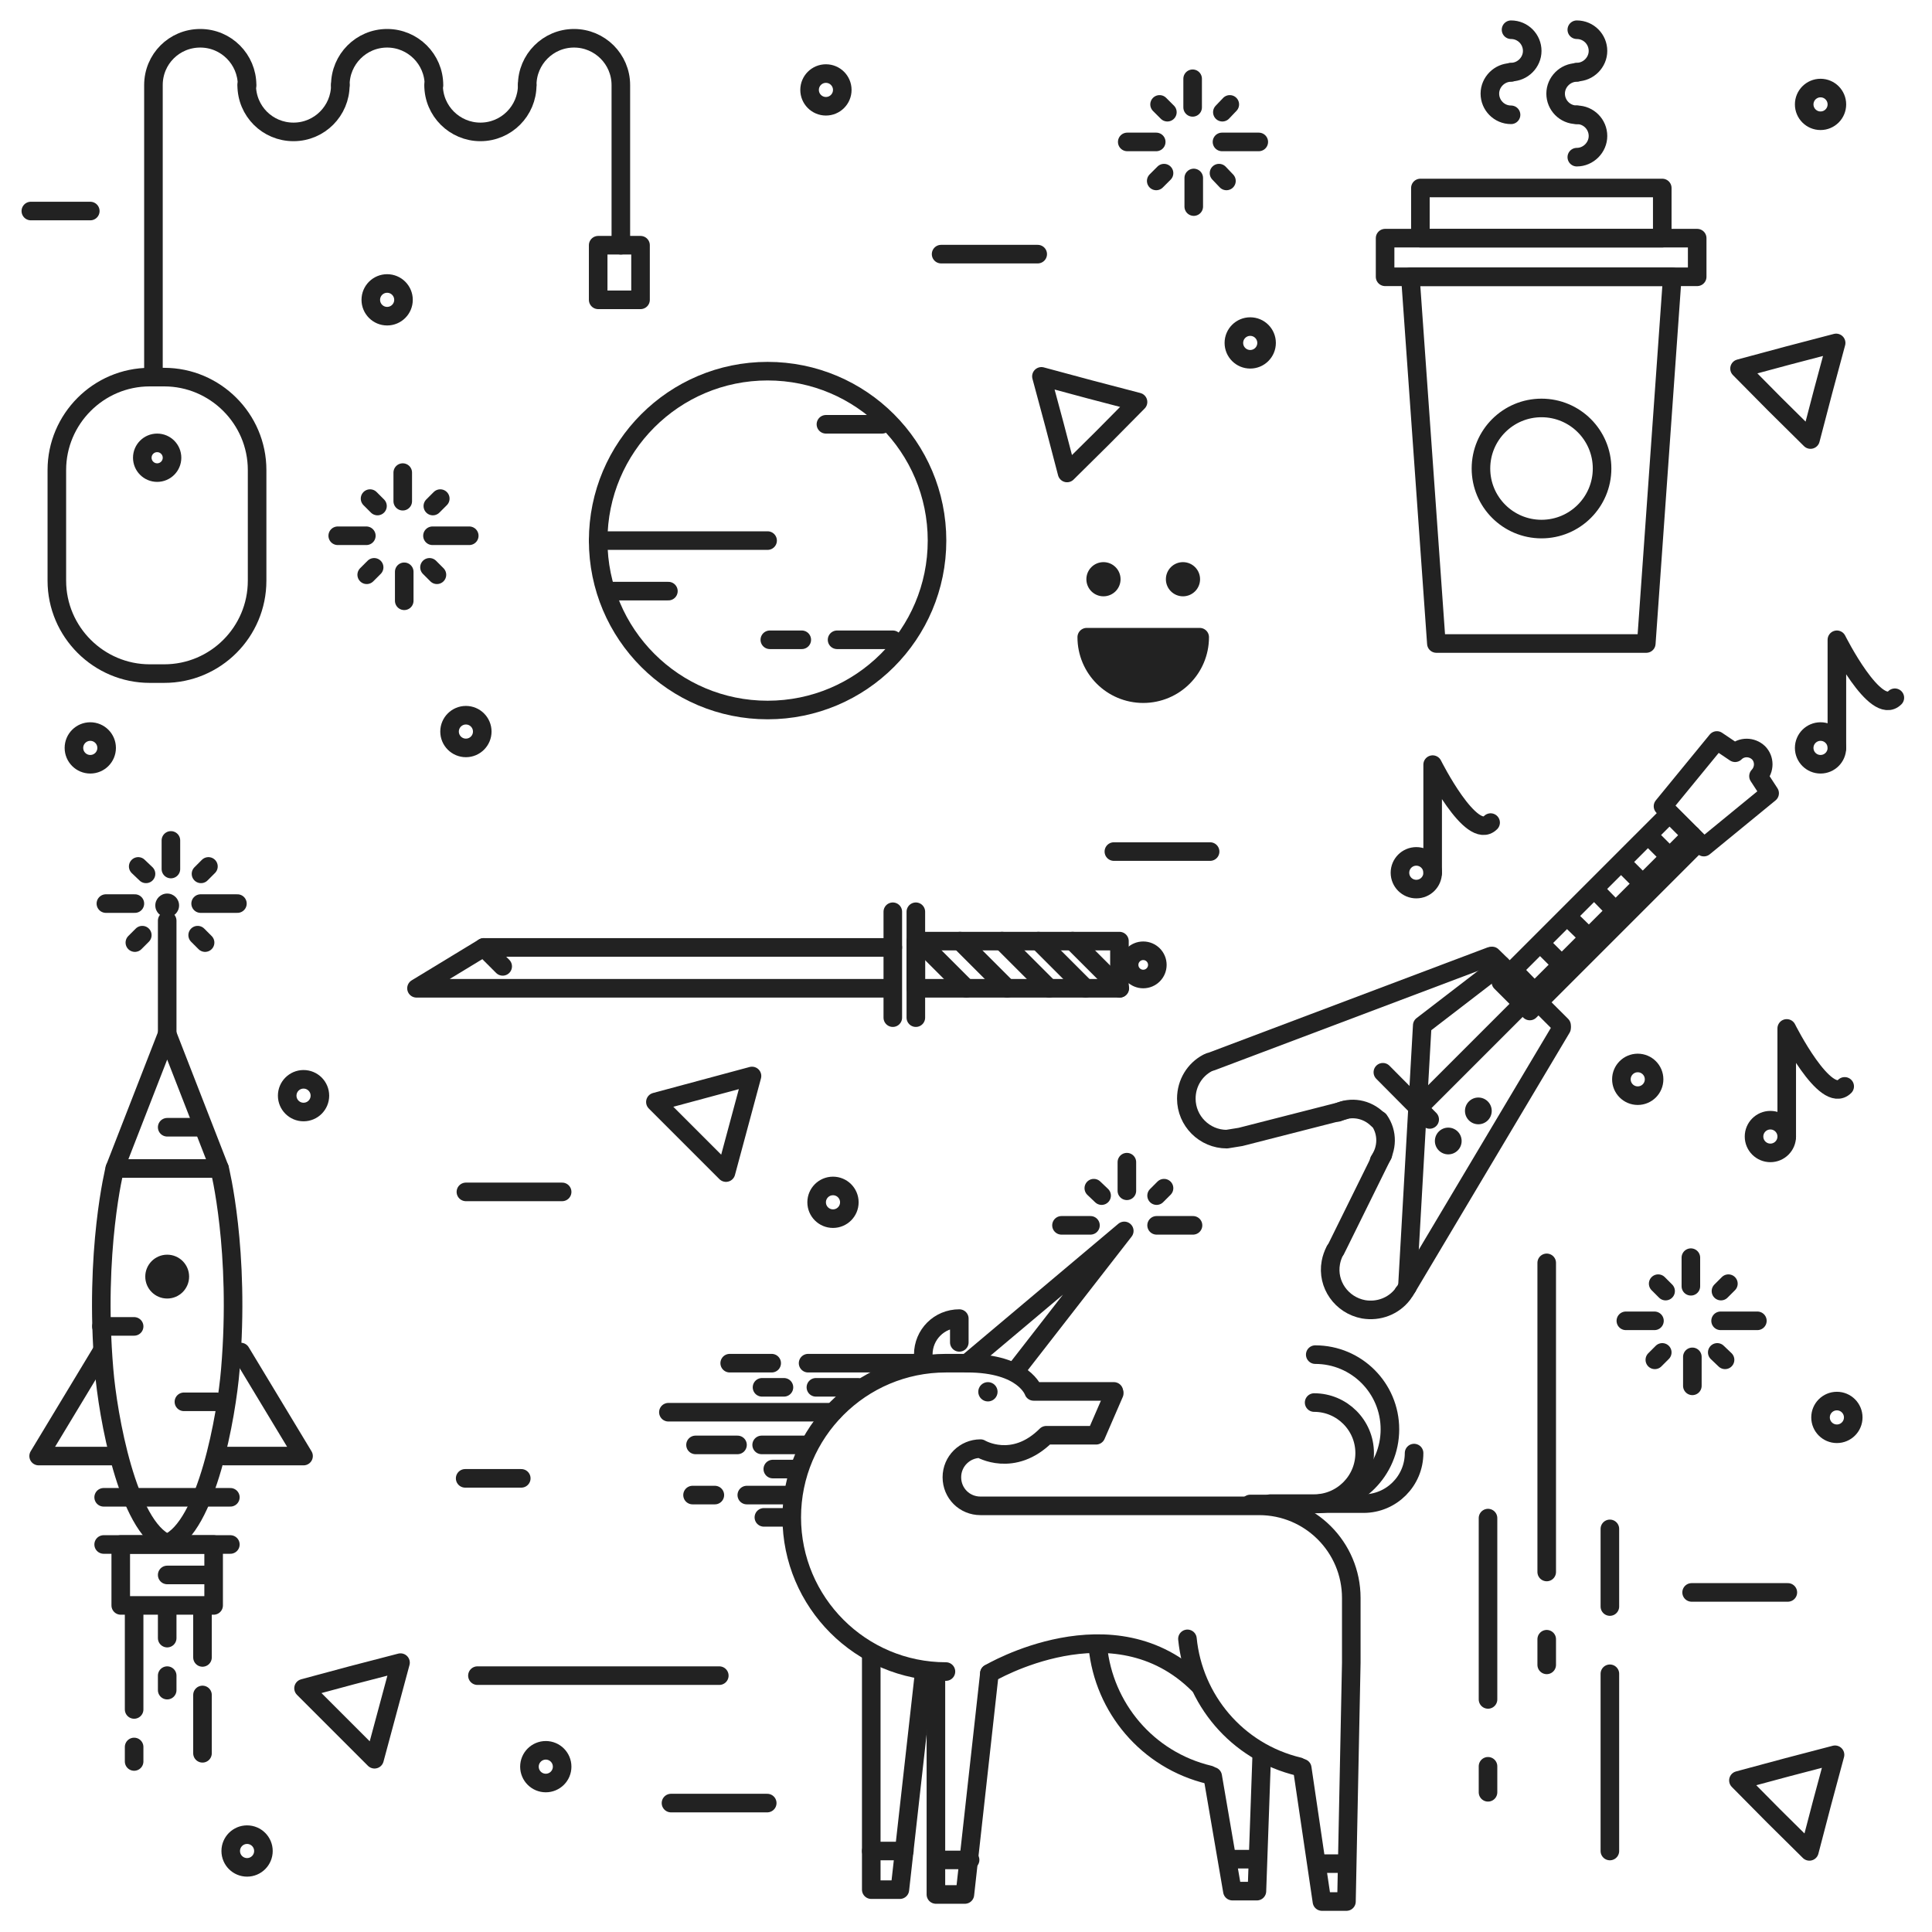 <?xml version="1.0" encoding="utf-8"?>
<!-- Generator: Adobe Illustrator 18.1.0, SVG Export Plug-In . SVG Version: 6.00 Build 0)  -->
<svg version="1.1" id="Layer_1" xmlns="http://www.w3.org/2000/svg" xmlns:xlink="http://www.w3.org/1999/xlink" x="0px" y="0px"
	 viewBox="0 0 520 520" enable-background="new 0 0 520 520" xml:space="preserve">
<path fill="none" stroke="#222222" stroke-width="5" stroke-linecap="round" stroke-linejoin="round" stroke-miterlimit="10" d="
	M256.7,392.5"/>
<path fill="none" stroke="#222222" stroke-width="5" stroke-linecap="round" stroke-linejoin="round" stroke-miterlimit="10" d="
	M248.5,364.6c0-5.4,4.3-9.7,9.7-9.7v6.4"/>
<path fill="none" stroke="#222222" stroke-width="5" stroke-linecap="round" stroke-linejoin="round" stroke-miterlimit="10" d="
	M299.8,374.5h-21.6c0,0-2.5-7.6-17.9-7.6h-5.7c-22.9,0-41.5,18.6-41.5,41.5c0,22.9,18.6,41.5,41.5,41.5"/>
<path fill="none" stroke="#222222" stroke-width="5" stroke-linecap="round" stroke-linejoin="round" stroke-miterlimit="10" d="
	M299.9,375l-4.9,11.3h-13.4c-8.9,8.9-17.7,3.6-17.7,3.6c-4.2,0-7.7,3.4-7.7,7.7s3.4,7.7,7.7,7.7h75c13.7,0,24.8,11.1,24.8,24.8v17.4
	l-1.3,64.3h-6.6l-5.3-35.9"/>
<polyline fill="none" stroke="#222222" stroke-width="5" stroke-linecap="round" stroke-linejoin="round" stroke-miterlimit="10" points="
	266.3,450.4 259.7,509.9 251.9,509.9 251.9,450.4 "/>
<polyline fill="none" stroke="#222222" stroke-width="5" stroke-linecap="round" stroke-linejoin="round" stroke-miterlimit="10" points="
	248.8,449.7 242.2,508.6 234.5,508.6 234.5,446 "/>
<path fill="none" stroke="#222222" stroke-width="5" stroke-linecap="round" stroke-linejoin="round" stroke-miterlimit="10" d="
	M365.6,437.2"/>
<line fill="none" stroke="#222222" stroke-width="5" stroke-linecap="round" stroke-linejoin="round" stroke-miterlimit="10" x1="246" y1="366.9" x2="217.5" y2="366.9"/>
<line fill="none" stroke="#222222" stroke-width="5" stroke-linecap="round" stroke-linejoin="round" stroke-miterlimit="10" x1="207.7" y1="366.9" x2="196.4" y2="366.9"/>
<line fill="none" stroke="#222222" stroke-width="5" stroke-linecap="round" stroke-linejoin="round" stroke-miterlimit="10" x1="217.4" y1="388.9" x2="205" y2="388.9"/>
<line fill="none" stroke="#222222" stroke-width="5" stroke-linecap="round" stroke-linejoin="round" stroke-miterlimit="10" x1="198.5" y1="388.9" x2="187.2" y2="388.9"/>
<line fill="none" stroke="#222222" stroke-width="5" stroke-linecap="round" stroke-linejoin="round" stroke-miterlimit="10" x1="224.2" y1="380.1" x2="179.9" y2="380.1"/>
<line fill="none" stroke="#222222" stroke-width="5" stroke-linecap="round" stroke-linejoin="round" stroke-miterlimit="10" x1="230.9" y1="373.4" x2="219.6" y2="373.4"/>
<line fill="none" stroke="#222222" stroke-width="5" stroke-linecap="round" stroke-linejoin="round" stroke-miterlimit="10" x1="211" y1="373.4" x2="205.1" y2="373.4"/>
<line fill="none" stroke="#222222" stroke-width="5" stroke-linecap="round" stroke-linejoin="round" stroke-miterlimit="10" x1="213.9" y1="395.4" x2="208" y2="395.4"/>
<line fill="none" stroke="#222222" stroke-width="5" stroke-linecap="round" stroke-linejoin="round" stroke-miterlimit="10" x1="211.5" y1="408.4" x2="205.6" y2="408.4"/>
<line fill="none" stroke="#222222" stroke-width="5" stroke-linecap="round" stroke-linejoin="round" stroke-miterlimit="10" x1="212.3" y1="402.4" x2="201" y2="402.4"/>
<line fill="none" stroke="#222222" stroke-width="5" stroke-linecap="round" stroke-linejoin="round" stroke-miterlimit="10" x1="192.4" y1="402.4" x2="186.4" y2="402.4"/>
<path fill="none" stroke="#222222" stroke-width="5" stroke-linecap="round" stroke-linejoin="round" stroke-miterlimit="10" d="
	M266.3,450.4c0,0,33.4-19.9,56.3,3"/>
<path fill="none" stroke="#222222" stroke-width="5" stroke-linecap="round" stroke-linejoin="round" stroke-miterlimit="10" d="
	M349.6,475.5c-16.8-4-28.4-18.2-30-34.4"/>
<path fill="none" stroke="#222222" stroke-width="5" stroke-linecap="round" stroke-linejoin="round" stroke-miterlimit="10" d="
	M339.6,472.3l-1.3,36.7h-6.6l-5.3-30.9"/>
<path fill="none" stroke="#222222" stroke-width="5" stroke-linecap="round" stroke-linejoin="round" stroke-miterlimit="10" d="
	M314.8,407.4"/>
<path fill="none" stroke="#222222" stroke-width="5" stroke-linecap="round" stroke-linejoin="round" stroke-miterlimit="10" d="
	M325.5,477.7c-16.8-4-28.4-18.2-30-34.4"/>
<circle fill="#222222" cx="265.9" cy="374.6" r="2.6"/>
<polyline fill="none" stroke="#222222" stroke-width="5" stroke-linecap="round" stroke-linejoin="round" stroke-miterlimit="10" points="
	260.3,366.9 302.6,331.3 273.6,368.6 "/>
<line fill="none" stroke="#222222" stroke-width="5" stroke-linecap="round" stroke-linejoin="round" stroke-miterlimit="10" x1="293.5" y1="329.8" x2="285.7" y2="329.8"/>
<line fill="none" stroke="#222222" stroke-width="5" stroke-linecap="round" stroke-linejoin="round" stroke-miterlimit="10" x1="321.1" y1="329.8" x2="311.3" y2="329.8"/>
<line fill="none" stroke="#222222" stroke-width="5" stroke-linecap="round" stroke-linejoin="round" stroke-miterlimit="10" x1="303.3" y1="312.8" x2="303.3" y2="320.5"/>
<line fill="none" stroke="#222222" stroke-width="5" stroke-linecap="round" stroke-linejoin="round" stroke-miterlimit="10" x1="313.3" y1="319.8" x2="311.3" y2="321.8"/>
<line fill="none" stroke="#222222" stroke-width="5" stroke-linecap="round" stroke-linejoin="round" stroke-miterlimit="10" x1="294.4" y1="319.8" x2="296.5" y2="321.8"/>
<line fill="none" stroke="#222222" stroke-width="5" stroke-linecap="round" stroke-linejoin="round" stroke-miterlimit="10" x1="311.2" y1="38.2" x2="303.4" y2="38.2"/>
<line fill="none" stroke="#222222" stroke-width="5" stroke-linecap="round" stroke-linejoin="round" stroke-miterlimit="10" x1="338.8" y1="38.2" x2="328.9" y2="38.2"/>
<line fill="none" stroke="#222222" stroke-width="5" stroke-linecap="round" stroke-linejoin="round" stroke-miterlimit="10" x1="321" y1="21.2" x2="321" y2="28.9"/>
<line fill="none" stroke="#222222" stroke-width="5" stroke-linecap="round" stroke-linejoin="round" stroke-miterlimit="10" x1="331" y1="28.1" x2="329" y2="30.2"/>
<line fill="none" stroke="#222222" stroke-width="5" stroke-linecap="round" stroke-linejoin="round" stroke-miterlimit="10" x1="312.1" y1="28.1" x2="314.2" y2="30.2"/>
<line fill="none" stroke="#222222" stroke-width="5" stroke-linecap="round" stroke-linejoin="round" stroke-miterlimit="10" x1="321.3" y1="55.6" x2="321.3" y2="47.9"/>
<line fill="none" stroke="#222222" stroke-width="5" stroke-linecap="round" stroke-linejoin="round" stroke-miterlimit="10" x1="311.2" y1="48.7" x2="313.3" y2="46.6"/>
<line fill="none" stroke="#222222" stroke-width="5" stroke-linecap="round" stroke-linejoin="round" stroke-miterlimit="10" x1="330.1" y1="48.7" x2="328.1" y2="46.6"/>
<line fill="none" stroke="#222222" stroke-width="5" stroke-linecap="round" stroke-linejoin="round" stroke-miterlimit="10" x1="445.3" y1="355.5" x2="437.6" y2="355.5"/>
<line fill="none" stroke="#222222" stroke-width="5" stroke-linecap="round" stroke-linejoin="round" stroke-miterlimit="10" x1="473" y1="355.5" x2="463.1" y2="355.5"/>
<line fill="none" stroke="#222222" stroke-width="5" stroke-linecap="round" stroke-linejoin="round" stroke-miterlimit="10" x1="455.1" y1="338.5" x2="455.1" y2="346.2"/>
<line fill="none" stroke="#222222" stroke-width="5" stroke-linecap="round" stroke-linejoin="round" stroke-miterlimit="10" x1="465.2" y1="345.5" x2="463.2" y2="347.5"/>
<line fill="none" stroke="#222222" stroke-width="5" stroke-linecap="round" stroke-linejoin="round" stroke-miterlimit="10" x1="446.3" y1="345.5" x2="448.3" y2="347.5"/>
<line fill="none" stroke="#222222" stroke-width="5" stroke-linecap="round" stroke-linejoin="round" stroke-miterlimit="10" x1="455.5" y1="373" x2="455.5" y2="365.2"/>
<line fill="none" stroke="#222222" stroke-width="5" stroke-linecap="round" stroke-linejoin="round" stroke-miterlimit="10" x1="445.4" y1="366" x2="447.4" y2="364"/>
<line fill="none" stroke="#222222" stroke-width="5" stroke-linecap="round" stroke-linejoin="round" stroke-miterlimit="10" x1="464.3" y1="366" x2="462.2" y2="364"/>
<line fill="none" stroke="#222222" stroke-width="5" stroke-linecap="round" stroke-linejoin="round" stroke-miterlimit="10" x1="98.6" y1="144.2" x2="90.9" y2="144.2"/>
<line fill="none" stroke="#222222" stroke-width="5" stroke-linecap="round" stroke-linejoin="round" stroke-miterlimit="10" x1="126.3" y1="144.2" x2="116.4" y2="144.2"/>
<line fill="none" stroke="#222222" stroke-width="5" stroke-linecap="round" stroke-linejoin="round" stroke-miterlimit="10" x1="108.4" y1="127.2" x2="108.4" y2="134.9"/>
<line fill="none" stroke="#222222" stroke-width="5" stroke-linecap="round" stroke-linejoin="round" stroke-miterlimit="10" x1="118.5" y1="134.2" x2="116.5" y2="136.2"/>
<line fill="none" stroke="#222222" stroke-width="5" stroke-linecap="round" stroke-linejoin="round" stroke-miterlimit="10" x1="99.6" y1="134.2" x2="101.6" y2="136.2"/>
<line fill="none" stroke="#222222" stroke-width="5" stroke-linecap="round" stroke-linejoin="round" stroke-miterlimit="10" x1="108.8" y1="161.7" x2="108.8" y2="153.9"/>
<line fill="none" stroke="#222222" stroke-width="5" stroke-linecap="round" stroke-linejoin="round" stroke-miterlimit="10" x1="98.7" y1="154.7" x2="100.7" y2="152.7"/>
<line fill="none" stroke="#222222" stroke-width="5" stroke-linecap="round" stroke-linejoin="round" stroke-miterlimit="10" x1="117.6" y1="154.7" x2="115.6" y2="152.7"/>
<line fill="none" stroke="#222222" stroke-width="5" stroke-linecap="round" stroke-linejoin="round" stroke-miterlimit="10" x1="36.3" y1="243.2" x2="28.5" y2="243.2"/>
<line fill="none" stroke="#222222" stroke-width="5" stroke-linecap="round" stroke-linejoin="round" stroke-miterlimit="10" x1="63.9" y1="243.2" x2="54" y2="243.2"/>
<line fill="none" stroke="#222222" stroke-width="5" stroke-linecap="round" stroke-linejoin="round" stroke-miterlimit="10" x1="46" y1="226.2" x2="46" y2="233.9"/>
<line fill="none" stroke="#222222" stroke-width="5" stroke-linecap="round" stroke-linejoin="round" stroke-miterlimit="10" x1="56.1" y1="233.2" x2="54.1" y2="235.2"/>
<line fill="none" stroke="#222222" stroke-width="5" stroke-linecap="round" stroke-linejoin="round" stroke-miterlimit="10" x1="37.2" y1="233.2" x2="39.3" y2="235.2"/>
<line fill="none" stroke="#222222" stroke-width="5" stroke-linecap="round" stroke-linejoin="round" stroke-miterlimit="10" x1="36.3" y1="253.7" x2="38.3" y2="251.7"/>
<line fill="none" stroke="#222222" stroke-width="5" stroke-linecap="round" stroke-linejoin="round" stroke-miterlimit="10" x1="55.2" y1="253.7" x2="53.2" y2="251.7"/>
<line fill="none" stroke="#222222" stroke-width="5" stroke-linecap="round" stroke-linejoin="round" stroke-miterlimit="10" x1="234.5" y1="498.2" x2="243.4" y2="498.2"/>
<line fill="none" stroke="#222222" stroke-width="5" stroke-linecap="round" stroke-linejoin="round" stroke-miterlimit="10" x1="252.2" y1="500.6" x2="261.1" y2="500.6"/>
<line fill="none" stroke="#222222" stroke-width="5" stroke-linecap="round" stroke-linejoin="round" stroke-miterlimit="10" x1="331.2" y1="500.4" x2="338" y2="500.4"/>
<line fill="none" stroke="#222222" stroke-width="5" stroke-linecap="round" stroke-linejoin="round" stroke-miterlimit="10" x1="355" y1="501.6" x2="361.7" y2="501.6"/>
<path fill="none" stroke="#222222" stroke-width="5" stroke-linecap="round" stroke-linejoin="round" stroke-miterlimit="10" d="
	M354,364.6c11.1,0,20.1,9,20.1,20.1s-9,20.1-20.1,20.1h-17.5"/>
<path fill="none" stroke="#222222" stroke-width="5" stroke-linecap="round" stroke-linejoin="round" stroke-miterlimit="10" d="
	M353.7,377.5c7.5,0,13.6,6.1,13.6,13.6c0,7.5-6.1,13.6-13.6,13.6h-11.8"/>
<path fill="none" stroke="#222222" stroke-width="5" stroke-linecap="round" stroke-linejoin="round" stroke-miterlimit="10" d="
	M380.6,391.1c0,7.5-6.1,13.6-13.6,13.6h-11.8"/>
<rect x="425.1" y="213.5" transform="matrix(0.707 0.707 -0.707 0.707 299.758 -232.545)" fill="none" stroke="#222222" stroke-width="5" stroke-linecap="round" stroke-linejoin="round" stroke-miterlimit="10" width="11" height="64.2"/>
<path fill="none" stroke="#222222" stroke-width="5" stroke-linecap="round" stroke-linejoin="round" stroke-miterlimit="10" d="
	M476.3,213.5L458.6,228l-11-11l14.5-17.7l4.9,3.3c1.7-1.7,4.5-1.7,6.3,0c1.7,1.7,1.7,4.5,0,6.3L476.3,213.5z"/>
<path fill="none" stroke="#222222" stroke-width="5" stroke-linecap="round" stroke-linejoin="round" stroke-miterlimit="10" d="
	M325,286.1c-3.4,1.8-5.7,5.4-5.7,9.6c0,6,4.9,10.9,10.9,10.9l3.7-0.6l27-6.9l1-0.3"/>
<path fill="none" stroke="#222222" stroke-width="5" stroke-linecap="round" stroke-linejoin="round" stroke-miterlimit="10" d="
	M360.1,299.4c3.5-1.7,7.8-1,10.7,1.9"/>
<polyline fill="none" stroke="#222222" stroke-width="5" stroke-linecap="round" stroke-linejoin="round" stroke-miterlimit="10" points="
	325.7,285.8 326.1,285.7 401.1,257.4 "/>
<path fill="none" stroke="#222222" stroke-width="5" stroke-linecap="round" stroke-linejoin="round" stroke-miterlimit="10" d="
	M359.3,336.6c-0.5,1-0.9,2.1-1.1,3.2c-1.1,5.9,2.9,11.5,8.8,12.6c4.1,0.7,8.1-0.9,10.5-4"/>
<path fill="none" stroke="#222222" stroke-width="5" stroke-linecap="round" stroke-linejoin="round" stroke-miterlimit="10" d="
	M371.2,312.4c2.2-3.2,2.4-7.5,0-10.9"/>
<polyline fill="none" stroke="#222222" stroke-width="5" stroke-linecap="round" stroke-linejoin="round" stroke-miterlimit="10" points="
	359.5,336.4 360.1,335.2 371.7,311.7 372.2,310.8 "/>
<polyline fill="none" stroke="#222222" stroke-width="5" stroke-linecap="round" stroke-linejoin="round" stroke-miterlimit="10" points="
	420.3,276.7 378.2,347.4 378,347.7 377.8,347.9 "/>
<line fill="none" stroke="#222222" stroke-width="5" stroke-linecap="round" stroke-linejoin="round" stroke-miterlimit="10" x1="401.6" y1="257.3" x2="406.4" y2="262"/>
<line fill="none" stroke="#222222" stroke-width="5" stroke-linecap="round" stroke-linejoin="round" stroke-miterlimit="10" x1="420.3" y1="276" x2="414.2" y2="269.9"/>
<line fill="none" stroke="#222222" stroke-width="5" stroke-linecap="round" stroke-linejoin="round" stroke-miterlimit="10" x1="384.8" y1="301.3" x2="372.2" y2="288.6"/>
<polyline fill="none" stroke="#222222" stroke-width="5" stroke-linecap="round" stroke-linejoin="round" stroke-miterlimit="10" points="
	404,259.7 382.8,276 378.8,346.4 "/>
<line fill="none" stroke="#222222" stroke-width="5" stroke-linecap="round" stroke-linejoin="round" stroke-miterlimit="10" x1="407.8" y1="261.6" x2="411.7" y2="265.6"/>
<line fill="none" stroke="#222222" stroke-width="5" stroke-linecap="round" stroke-linejoin="round" stroke-miterlimit="10" x1="415.1" y1="254.4" x2="419" y2="258.3"/>
<line fill="none" stroke="#222222" stroke-width="5" stroke-linecap="round" stroke-linejoin="round" stroke-miterlimit="10" x1="422.3" y1="247.1" x2="426.3" y2="251"/>
<line fill="none" stroke="#222222" stroke-width="5" stroke-linecap="round" stroke-linejoin="round" stroke-miterlimit="10" x1="429.6" y1="239.8" x2="433.5" y2="243.8"/>
<line fill="none" stroke="#222222" stroke-width="5" stroke-linecap="round" stroke-linejoin="round" stroke-miterlimit="10" x1="436.9" y1="232.6" x2="440.8" y2="236.5"/>
<line fill="none" stroke="#222222" stroke-width="5" stroke-linecap="round" stroke-linejoin="round" stroke-miterlimit="10" x1="444.1" y1="225.3" x2="448" y2="229.2"/>
<circle fill="#222222" cx="389.8" cy="307.1" r="3.6"/>
<circle fill="#222222" cx="397.9" cy="299" r="3.6"/>
<line fill="none" stroke="#222222" stroke-width="5" stroke-linecap="round" stroke-linejoin="round" stroke-miterlimit="10" x1="382.2" y1="297.8" x2="455.3" y2="224.7"/>
<line fill="none" stroke="#222222" stroke-width="5" stroke-linecap="round" stroke-linejoin="round" stroke-miterlimit="10" x1="299.8" y1="229.2" x2="325.7" y2="229.2"/>
<line fill="none" stroke="#222222" stroke-width="5" stroke-linecap="round" stroke-linejoin="round" stroke-miterlimit="10" x1="8.3" y1="56.8" x2="24.3" y2="56.8"/>
<line fill="none" stroke="#222222" stroke-width="5" stroke-linecap="round" stroke-linejoin="round" stroke-miterlimit="10" x1="128.5" y1="451" x2="193.6" y2="451"/>
<line fill="none" stroke="#222222" stroke-width="5" stroke-linecap="round" stroke-linejoin="round" stroke-miterlimit="10" x1="125.4" y1="320.8" x2="151.3" y2="320.8"/>
<line fill="none" stroke="#222222" stroke-width="5" stroke-linecap="round" stroke-linejoin="round" stroke-miterlimit="10" x1="455.3" y1="428.6" x2="481.2" y2="428.6"/>
<line fill="none" stroke="#222222" stroke-width="5" stroke-linecap="round" stroke-linejoin="round" stroke-miterlimit="10" x1="180.6" y1="485.3" x2="206.5" y2="485.3"/>
<line fill="none" stroke="#222222" stroke-width="5" stroke-linecap="round" stroke-linejoin="round" stroke-miterlimit="10" x1="253.3" y1="68.4" x2="279.3" y2="68.4"/>
<line fill="none" stroke="#222222" stroke-width="5" stroke-linecap="round" stroke-linejoin="round" stroke-miterlimit="10" x1="125.2" y1="397.9" x2="140.3" y2="397.9"/>
<circle fill="none" stroke="#222222" stroke-width="5" stroke-linecap="round" stroke-linejoin="round" stroke-miterlimit="10" cx="490" cy="201.3" r="4.4"/>
<path fill="none" stroke="#222222" stroke-width="5" stroke-linecap="round" stroke-linejoin="round" stroke-miterlimit="10" d="
	M494.4,201.3v-29.1c0,0,10.4,20.8,15.6,15.6"/>
<circle fill="none" stroke="#222222" stroke-width="5" stroke-linecap="round" stroke-linejoin="round" stroke-miterlimit="10" cx="381.2" cy="234.9" r="4.4"/>
<path fill="none" stroke="#222222" stroke-width="5" stroke-linecap="round" stroke-linejoin="round" stroke-miterlimit="10" d="
	M385.6,234.9v-29.1c0,0,10.4,20.8,15.6,15.6"/>
<circle fill="none" stroke="#222222" stroke-width="5" stroke-linecap="round" stroke-linejoin="round" stroke-miterlimit="10" cx="476.5" cy="305.9" r="4.4"/>
<circle fill="none" stroke="#222222" stroke-width="5" stroke-linecap="round" stroke-linejoin="round" stroke-miterlimit="10" cx="336.5" cy="92.3" r="4.4"/>
<circle fill="none" stroke="#222222" stroke-width="5" stroke-linecap="round" stroke-linejoin="round" stroke-miterlimit="10" cx="494.4" cy="381.5" r="4.4"/>
<circle fill="none" stroke="#222222" stroke-width="5" stroke-linecap="round" stroke-linejoin="round" stroke-miterlimit="10" cx="440.8" cy="290.5" r="4.4"/>
<circle fill="none" stroke="#222222" stroke-width="5" stroke-linecap="round" stroke-linejoin="round" stroke-miterlimit="10" cx="81.7" cy="294.9" r="4.4"/>
<circle fill="none" stroke="#222222" stroke-width="5" stroke-linecap="round" stroke-linejoin="round" stroke-miterlimit="10" cx="125.4" cy="196.9" r="4.4"/>
<circle fill="none" stroke="#222222" stroke-width="5" stroke-linecap="round" stroke-linejoin="round" stroke-miterlimit="10" cx="224.2" cy="323.6" r="4.4"/>
<circle fill="none" stroke="#222222" stroke-width="5" stroke-linecap="round" stroke-linejoin="round" stroke-miterlimit="10" cx="66.5" cy="498.2" r="4.4"/>
<circle fill="none" stroke="#222222" stroke-width="5" stroke-linecap="round" stroke-linejoin="round" stroke-miterlimit="10" cx="24.3" cy="201.3" r="4.4"/>
<circle fill="none" stroke="#222222" stroke-width="5" stroke-linecap="round" stroke-linejoin="round" stroke-miterlimit="10" cx="490" cy="28.1" r="4.4"/>
<circle fill="none" stroke="#222222" stroke-width="5" stroke-linecap="round" stroke-linejoin="round" stroke-miterlimit="10" cx="104.2" cy="80.7" r="4.4"/>
<circle fill="none" stroke="#222222" stroke-width="5" stroke-linecap="round" stroke-linejoin="round" stroke-miterlimit="10" cx="146.9" cy="475.5" r="4.4"/>
<circle fill="none" stroke="#222222" stroke-width="5" stroke-linecap="round" stroke-linejoin="round" stroke-miterlimit="10" cx="222.3" cy="24.2" r="4.4"/>
<path fill="none" stroke="#222222" stroke-width="5" stroke-linecap="round" stroke-linejoin="round" stroke-miterlimit="10" d="
	M480.9,305.9v-29.1c0,0,10.4,20.8,15.6,15.6"/>
<line fill="none" stroke="#222222" stroke-width="5" stroke-linecap="round" stroke-linejoin="round" stroke-miterlimit="10" x1="246.5" y1="273.9" x2="246.5" y2="245.4"/>
<line fill="none" stroke="#222222" stroke-width="5" stroke-linecap="round" stroke-linejoin="round" stroke-miterlimit="10" x1="240.3" y1="273.9" x2="240.3" y2="245.4"/>
<rect x="246.5" y="253.3" fill="none" stroke="#222222" stroke-width="5" stroke-linecap="round" stroke-linejoin="round" stroke-miterlimit="10" width="54.8" height="12.7"/>
<line fill="none" stroke="#222222" stroke-width="5" stroke-linecap="round" stroke-linejoin="round" stroke-miterlimit="10" x1="260.1" y1="266" x2="247.4" y2="253.3"/>
<line fill="none" stroke="#222222" stroke-width="5" stroke-linecap="round" stroke-linejoin="round" stroke-miterlimit="10" x1="271.1" y1="266" x2="258.4" y2="253.3"/>
<line fill="none" stroke="#222222" stroke-width="5" stroke-linecap="round" stroke-linejoin="round" stroke-miterlimit="10" x1="282.4" y1="266" x2="269.7" y2="253.3"/>
<line fill="none" stroke="#222222" stroke-width="5" stroke-linecap="round" stroke-linejoin="round" stroke-miterlimit="10" x1="292.2" y1="266" x2="279.5" y2="253.3"/>
<line fill="none" stroke="#222222" stroke-width="5" stroke-linecap="round" stroke-linejoin="round" stroke-miterlimit="10" x1="301.4" y1="266" x2="288.7" y2="253.3"/>
<polyline fill="none" stroke="#222222" stroke-width="5" stroke-linecap="round" stroke-linejoin="round" stroke-miterlimit="10" points="
	239.9,266 112.1,266 130.2,255 240.3,255 "/>
<circle fill="none" stroke="#222222" stroke-width="5" stroke-linecap="round" stroke-linejoin="round" stroke-miterlimit="10" cx="307.7" cy="259.7" r="3.8"/>
<line fill="none" stroke="#222222" stroke-width="5" stroke-linecap="round" stroke-linejoin="round" stroke-miterlimit="10" x1="130.2" y1="255" x2="135.3" y2="260.1"/>
<circle fill="none" stroke="#222222" stroke-width="5" stroke-linecap="round" stroke-linejoin="round" stroke-miterlimit="10" cx="206.6" cy="145.5" r="45.6"/>
<line fill="none" stroke="#222222" stroke-width="5" stroke-linecap="round" stroke-linejoin="round" stroke-miterlimit="10" x1="225.3" y1="172.2" x2="240.3" y2="172.2"/>
<line fill="none" stroke="#222222" stroke-width="5" stroke-linecap="round" stroke-linejoin="round" stroke-miterlimit="10" x1="207.2" y1="172.2" x2="215.8" y2="172.2"/>
<line fill="none" stroke="#222222" stroke-width="5" stroke-linecap="round" stroke-linejoin="round" stroke-miterlimit="10" x1="164.9" y1="159.1" x2="179.9" y2="159.1"/>
<line fill="none" stroke="#222222" stroke-width="5" stroke-linecap="round" stroke-linejoin="round" stroke-miterlimit="10" x1="222.3" y1="114.2" x2="237.4" y2="114.2"/>
<line fill="none" stroke="#222222" stroke-width="5" stroke-linecap="round" stroke-linejoin="round" stroke-miterlimit="10" x1="161" y1="145.5" x2="206.6" y2="145.5"/>
<path fill="none" stroke="#222222" stroke-width="5" stroke-linecap="round" stroke-linejoin="round" stroke-miterlimit="10" d="
	M44.2,181.3h-3.9c-13.7,0-25-11.2-25-25v-29.8c0-13.7,11.2-25,25-25h3.9c13.7,0,25,11.2,25,25v29.8C69.2,170.1,58,181.3,44.2,181.3z
	"/>
<circle fill="none" stroke="#222222" stroke-width="5" stroke-linecap="round" stroke-linejoin="round" stroke-miterlimit="10" cx="42.3" cy="123.2" r="4"/>
<path fill="none" stroke="#222222" stroke-width="5" stroke-linecap="round" stroke-linejoin="round" stroke-miterlimit="10" d="
	M91.6,22.9c0,6.9-5.6,12.6-12.6,12.6s-12.6-5.6-12.6-12.6"/>
<path fill="none" stroke="#222222" stroke-width="5" stroke-linecap="round" stroke-linejoin="round" stroke-miterlimit="10" d="
	M141.9,22.9c0,6.9-5.6,12.6-12.6,12.6c-6.9,0-12.6-5.6-12.6-12.6"/>
<path fill="none" stroke="#222222" stroke-width="5" stroke-linecap="round" stroke-linejoin="round" stroke-miterlimit="10" d="
	M91.6,22.9c0-6.9,5.6-12.6,12.6-12.6c6.9,0,12.6,5.6,12.6,12.6"/>
<path fill="none" stroke="#222222" stroke-width="5" stroke-linecap="round" stroke-linejoin="round" stroke-miterlimit="10" d="
	M424.4,30.9c3.2,0,5.7,2.6,5.7,5.7s-2.6,5.7-5.7,5.7"/>
<path fill="none" stroke="#222222" stroke-width="5" stroke-linecap="round" stroke-linejoin="round" stroke-miterlimit="10" d="
	M424.4,8c3.2,0,5.7,2.6,5.7,5.7s-2.6,5.7-5.7,5.7"/>
<path fill="none" stroke="#222222" stroke-width="5" stroke-linecap="round" stroke-linejoin="round" stroke-miterlimit="10" d="
	M424.4,30.9c-3.2,0-5.7-2.6-5.7-5.7s2.6-5.7,5.7-5.7"/>
<path fill="none" stroke="#222222" stroke-width="5" stroke-linecap="round" stroke-linejoin="round" stroke-miterlimit="10" d="
	M406.7,8c3.2,0,5.7,2.6,5.7,5.7s-2.6,5.7-5.7,5.7"/>
<path fill="none" stroke="#222222" stroke-width="5" stroke-linecap="round" stroke-linejoin="round" stroke-miterlimit="10" d="
	M406.7,30.9c-3.2,0-5.7-2.6-5.7-5.7s2.6-5.7,5.7-5.7"/>
<path fill="none" stroke="#222222" stroke-width="5" stroke-linecap="round" stroke-linejoin="round" stroke-miterlimit="10" d="
	M141.9,22.9c0-6.9,5.6-12.6,12.6-12.6c6.9,0,12.6,5.6,12.6,12.6V66"/>
<path fill="none" stroke="#222222" stroke-width="5" stroke-linecap="round" stroke-linejoin="round" stroke-miterlimit="10" d="
	M66.5,22.9c0-6.9-5.6-12.6-12.6-12.6s-12.6,5.6-12.6,12.6v77.6"/>
<rect x="161" y="66" fill="none" stroke="#222222" stroke-width="5" stroke-linecap="round" stroke-linejoin="round" stroke-miterlimit="10" width="11.4" height="14.7"/>
<path fill="#222222" stroke="#222222" stroke-width="5" stroke-linecap="round" stroke-linejoin="round" stroke-miterlimit="10" d="
	M322.9,171.5c0,8.4-6.8,15.2-15.2,15.2s-15.2-6.8-15.2-15.2H322.9z"/>
<circle fill="#222222" cx="297" cy="155.9" r="4.6"/>
<circle fill="#222222" cx="318.4" cy="155.9" r="4.6"/>
<polygon fill="none" stroke="#222222" stroke-width="5" stroke-linecap="round" stroke-linejoin="round" stroke-miterlimit="10" points="
	443.1,173.2 386.6,173.2 379.6,74.5 450.1,74.5 "/>
<rect x="372.8" y="64.1" fill="none" stroke="#222222" stroke-width="5" stroke-linecap="round" stroke-linejoin="round" stroke-miterlimit="10" width="84" height="10.4"/>
<rect x="382.3" y="50.6" fill="none" stroke="#222222" stroke-width="5" stroke-linecap="round" stroke-linejoin="round" stroke-miterlimit="10" width="65.1" height="13.5"/>
<circle fill="none" stroke="#222222" stroke-width="5" stroke-linecap="round" stroke-linejoin="round" stroke-miterlimit="10" cx="414.9" cy="126.1" r="16.3"/>
<polygon fill="none" stroke="#222222" stroke-width="5" stroke-linecap="round" stroke-linejoin="round" stroke-miterlimit="10" points="
	202.4,289.6 198.9,302.6 195.4,315.6 185.9,306.1 176.4,296.6 189.4,293.1 "/>
<polygon fill="none" stroke="#222222" stroke-width="5" stroke-linecap="round" stroke-linejoin="round" stroke-miterlimit="10" points="
	493.9,472.3 490.4,485.3 487,498.3 477.4,488.8 467.9,479.2 480.9,475.7 "/>
<polygon fill="none" stroke="#222222" stroke-width="5" stroke-linecap="round" stroke-linejoin="round" stroke-miterlimit="10" points="
	494.2,92.3 490.7,105.3 487.3,118.3 477.7,108.8 468.2,99.2 481.2,95.7 "/>
<polygon fill="none" stroke="#222222" stroke-width="5" stroke-linecap="round" stroke-linejoin="round" stroke-miterlimit="10" points="
	107.8,447.5 104.3,460.5 100.8,473.5 91.3,464 81.7,454.4 94.7,450.9 "/>
<polygon fill="none" stroke="#222222" stroke-width="5" stroke-linecap="round" stroke-linejoin="round" stroke-miterlimit="10" points="
	280.3,101.3 293.3,104.8 306.3,108.2 296.8,117.8 287.2,127.3 283.8,114.3 "/>
<g>
	<path fill="none" stroke="#222222" stroke-width="5" stroke-linecap="round" stroke-linejoin="round" stroke-miterlimit="10" d="
		M28,366.3"/>
</g>
<g>
	<path fill="none" stroke="#222222" stroke-width="5" stroke-linecap="round" stroke-linejoin="round" stroke-miterlimit="10" d="
		M30.9,314.5c0,0-5.6,22.1-2.9,54.1c1,12.3,6.3,42.4,17,46.8"/>
</g>
<g>
	<path fill="none" stroke="#222222" stroke-width="5" stroke-linecap="round" stroke-linejoin="round" stroke-miterlimit="10" d="
		M59.1,314.5c0,0,5.6,22.1,2.9,54.1c-1,12.3-6.3,42.4-17,46.8"/>
</g>
<g>
	<path fill="none" stroke="#222222" stroke-width="5" stroke-linecap="round" stroke-linejoin="round" stroke-miterlimit="10" d="
		M28,371.5"/>
</g>
<line fill="none" stroke="#222222" stroke-width="5" stroke-linecap="round" stroke-linejoin="round" stroke-miterlimit="10" x1="27.9" y1="403" x2="62" y2="403"/>
<line fill="none" stroke="#222222" stroke-width="5" stroke-linecap="round" stroke-linejoin="round" stroke-miterlimit="10" x1="27.9" y1="415.7" x2="62" y2="415.7"/>
<circle fill="#222222" cx="45" cy="343.6" r="5.9"/>
<circle fill="#222222" cx="45" cy="243.7" r="3.2"/>
<polygon fill="none" stroke="#222222" stroke-width="5" stroke-linecap="round" stroke-linejoin="round" stroke-miterlimit="10" points="
	45,278.3 59.1,314.5 45,314.5 30.9,314.5 "/>
<line fill="none" stroke="#222222" stroke-width="5" stroke-linecap="round" stroke-linejoin="round" stroke-miterlimit="10" x1="27.3" y1="357" x2="36.1" y2="357"/>
<line fill="none" stroke="#222222" stroke-width="5" stroke-linecap="round" stroke-linejoin="round" stroke-miterlimit="10" x1="49.5" y1="377.3" x2="58.3" y2="377.3"/>
<rect x="32.5" y="415.7" fill="none" stroke="#222222" stroke-width="5" stroke-linecap="round" stroke-linejoin="round" stroke-miterlimit="10" width="25" height="16.4"/>
<line fill="none" stroke="#222222" stroke-width="5" stroke-linecap="round" stroke-linejoin="round" stroke-miterlimit="10" x1="36.1" y1="432.7" x2="36.1" y2="460.1"/>
<line fill="none" stroke="#222222" stroke-width="5" stroke-linecap="round" stroke-linejoin="round" stroke-miterlimit="10" x1="36.1" y1="470.2" x2="36.1" y2="474.1"/>
<line fill="none" stroke="#222222" stroke-width="5" stroke-linecap="round" stroke-linejoin="round" stroke-miterlimit="10" x1="54.5" y1="434.3" x2="54.5" y2="446.1"/>
<line fill="none" stroke="#222222" stroke-width="5" stroke-linecap="round" stroke-linejoin="round" stroke-miterlimit="10" x1="54.5" y1="456.2" x2="54.5" y2="471.9"/>
<line fill="none" stroke="#222222" stroke-width="5" stroke-linecap="round" stroke-linejoin="round" stroke-miterlimit="10" x1="45" y1="433" x2="45" y2="440.9"/>
<line fill="none" stroke="#222222" stroke-width="5" stroke-linecap="round" stroke-linejoin="round" stroke-miterlimit="10" x1="45" y1="451" x2="45" y2="454.9"/>
<line fill="none" stroke="#222222" stroke-width="5" stroke-linecap="round" stroke-linejoin="round" stroke-miterlimit="10" x1="400.5" y1="408.6" x2="400.5" y2="457.4"/>
<line fill="none" stroke="#222222" stroke-width="5" stroke-linecap="round" stroke-linejoin="round" stroke-miterlimit="10" x1="400.5" y1="475.4" x2="400.5" y2="482.4"/>
<line fill="none" stroke="#222222" stroke-width="5" stroke-linecap="round" stroke-linejoin="round" stroke-miterlimit="10" x1="433.3" y1="411.5" x2="433.3" y2="432.4"/>
<line fill="none" stroke="#222222" stroke-width="5" stroke-linecap="round" stroke-linejoin="round" stroke-miterlimit="10" x1="433.3" y1="450.5" x2="433.3" y2="498.2"/>
<line fill="none" stroke="#222222" stroke-width="5" stroke-linecap="round" stroke-linejoin="round" stroke-miterlimit="10" x1="416.3" y1="339.9" x2="416.3" y2="423.1"/>
<line fill="none" stroke="#222222" stroke-width="5" stroke-linecap="round" stroke-linejoin="round" stroke-miterlimit="10" x1="416.3" y1="441.2" x2="416.3" y2="448.1"/>
<polyline fill="none" stroke="#222222" stroke-width="5" stroke-linecap="round" stroke-linejoin="round" stroke-miterlimit="10" points="
	27.3,363.9 10.4,391.9 31.7,391.9 "/>
<polyline fill="none" stroke="#222222" stroke-width="5" stroke-linecap="round" stroke-linejoin="round" stroke-miterlimit="10" points="
	64.8,363.9 81.7,391.9 60.4,391.9 "/>
<line fill="none" stroke="#222222" stroke-width="5" stroke-linecap="round" stroke-linejoin="round" stroke-miterlimit="10" x1="45" y1="280.6" x2="45" y2="247.8"/>
<line fill="none" stroke="#222222" stroke-width="5" stroke-linecap="round" stroke-linejoin="round" stroke-miterlimit="10" x1="45" y1="303.4" x2="53.2" y2="303.4"/>
<line fill="none" stroke="#222222" stroke-width="5" stroke-linecap="round" stroke-linejoin="round" stroke-miterlimit="10" x1="45" y1="423.9" x2="56.1" y2="423.9"/>
</svg>
